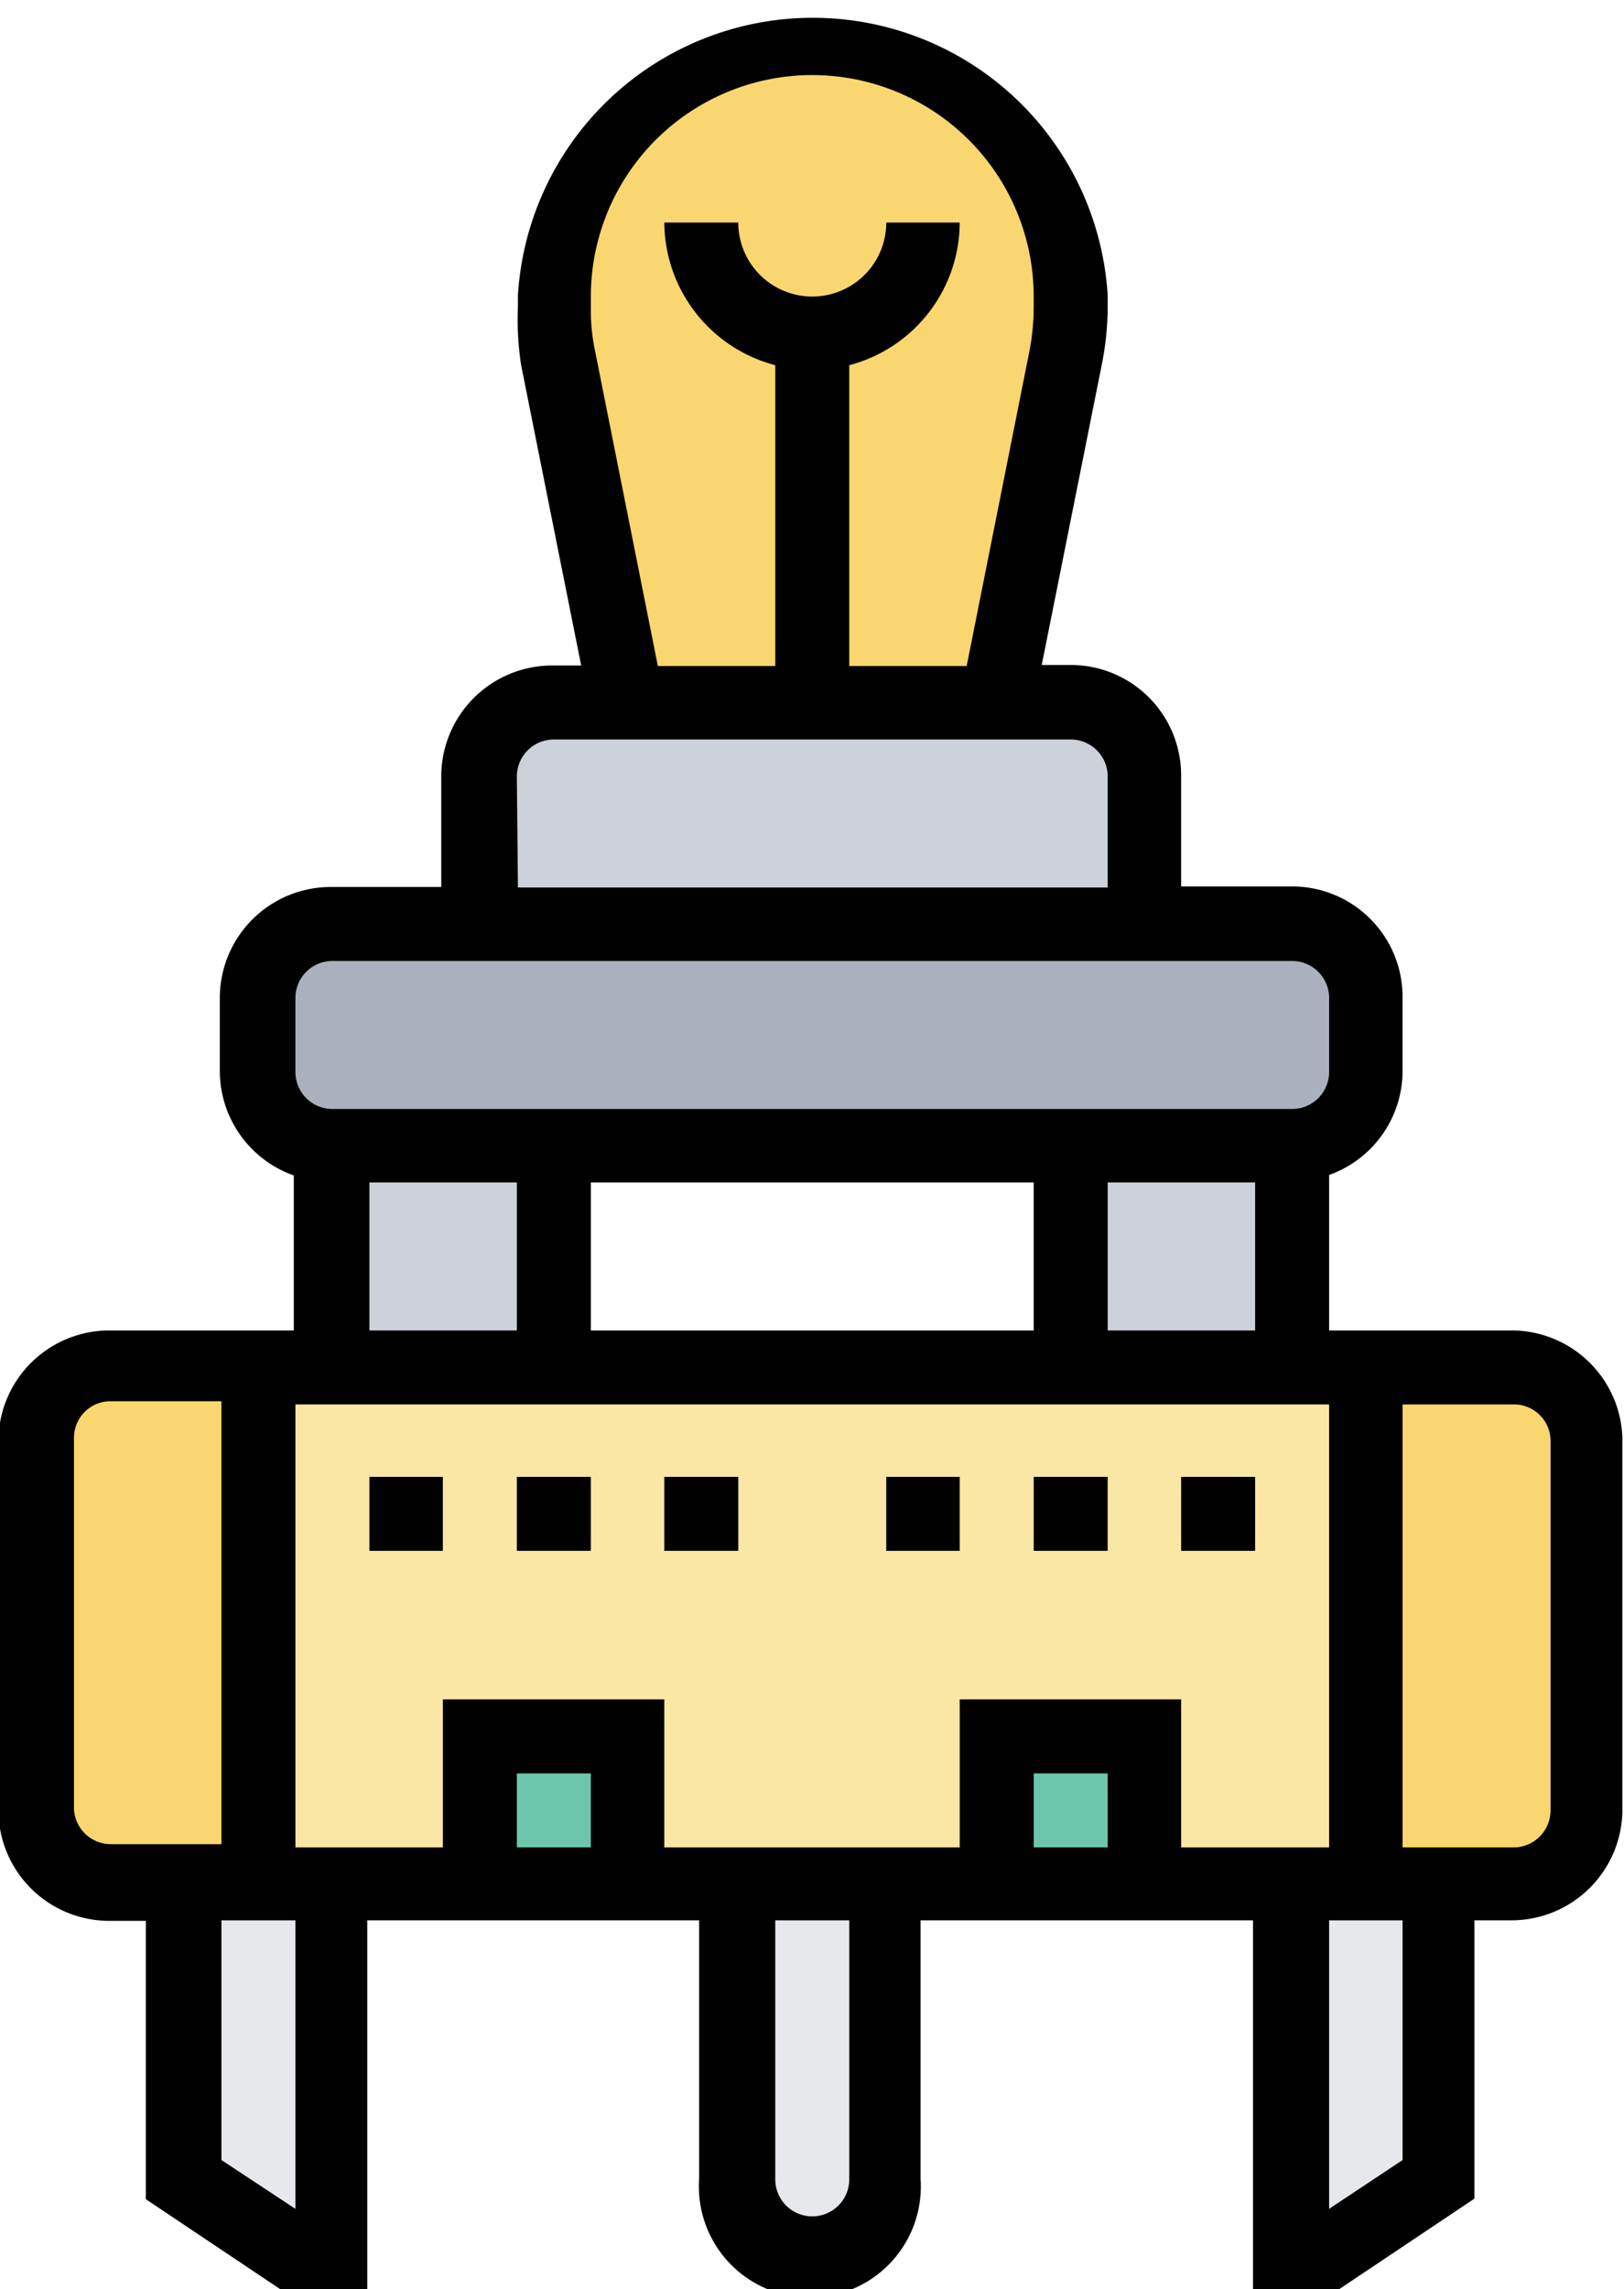 <svg id="Layer_1" data-name="Layer 1" xmlns="http://www.w3.org/2000/svg" viewBox="0 0 30.29 42.69"><defs><style>.cls-1{fill:#aab1bd;}.cls-2{fill:#cdd1d9;}.cls-3{fill:#fad670;}.cls-4{fill:#fbe7a5;}.cls-5{fill:#e6e8eb;}.cls-6{fill:#6dc6ab;}.cls-7{fill:#010101;}</style></defs><path class="cls-1" d="M526.76,432.78v1.38a1.38,1.38,0,0,1-1.38,1.38h-17.9a1.38,1.38,0,0,1-1.38-1.38v-1.38a1.38,1.38,0,0,1,1.38-1.38h17.9A1.38,1.38,0,0,1,526.76,432.78Z" transform="translate(-501.28 -414.19)"/><path class="cls-2" d="M522.63,428.65v2.75h-12.4v-2.75a1.38,1.38,0,0,1,1.38-1.38h9.64A1.38,1.38,0,0,1,522.63,428.65Z" transform="translate(-501.28 -414.19)"/><path class="cls-3" d="M516.43,427.27H513l-1.28-6.41a4.32,4.32,0,0,1-.1-.95v-.21a4.82,4.82,0,1,1,9.64,0v.21a5,5,0,0,1-.1.95l-1.28,6.41Z" transform="translate(-501.28 -414.19)"/><path class="cls-2" d="M521.25,435.54h4.13v4.13h-4.13Z" transform="translate(-501.28 -414.19)"/><path class="cls-2" d="M507.48,435.54h4.13v4.13h-4.13Z" transform="translate(-501.28 -414.19)"/><path class="cls-4" d="M506.1,439.67h20.66v9.64H506.1Z" transform="translate(-501.28 -414.19)"/><path class="cls-3" d="M530.89,441v6.89a1.38,1.38,0,0,1-1.38,1.38h-2.75v-9.64h2.75A1.38,1.38,0,0,1,530.89,441Z" transform="translate(-501.28 -414.19)"/><path class="cls-5" d="M528.13,449.31v5.5l-2.06,1.38h-.69v-6.88h2.75Z" transform="translate(-501.28 -414.19)"/><path class="cls-6" d="M519.87,446.55h2.76v2.76h-2.76Z" transform="translate(-501.28 -414.19)"/><path class="cls-5" d="M517.81,449.31v5.5a1.38,1.38,0,0,1-1.38,1.38,1.33,1.33,0,0,1-1-.41,1.31,1.31,0,0,1-.41-1v-5.5Z" transform="translate(-501.28 -414.19)"/><path class="cls-6" d="M510.23,446.55H513v2.76h-2.76Z" transform="translate(-501.28 -414.19)"/><path class="cls-5" d="M507.48,449.31v6.88h-.69l-2.07-1.38v-5.5h2.76Z" transform="translate(-501.28 -414.19)"/><path class="cls-3" d="M506.1,439.67v9.64h-2.75a1.38,1.38,0,0,1-1.38-1.38V441a1.38,1.38,0,0,1,1.38-1.37Z" transform="translate(-501.28 -414.19)"/><path class="cls-7" d="M510.92,441.73h1.38v1.38h-1.38Z" transform="translate(-501.28 -414.19)"/><path class="cls-7" d="M513.67,441.73h1.38v1.38h-1.38Z" transform="translate(-501.28 -414.19)"/><path class="cls-7" d="M508.17,441.73h1.37v1.38h-1.37Z" transform="translate(-501.28 -414.19)"/><path class="cls-7" d="M523.31,441.73h1.38v1.38h-1.38Z" transform="translate(-501.28 -414.19)"/><path class="cls-7" d="M517.81,441.73h1.37v1.38h-1.37Z" transform="translate(-501.28 -414.19)"/><path class="cls-7" d="M520.56,441.73h1.38v1.38h-1.38Z" transform="translate(-501.28 -414.19)"/><path class="cls-7" d="M529.51,439h-3.44V436.1a2.06,2.06,0,0,0,1.37-1.94v-1.38a2.06,2.06,0,0,0-2.06-2.06h-2.07v-2.07a2.06,2.06,0,0,0-2.06-2.06h-.54l1.12-5.6a5.57,5.57,0,0,0,.11-1.08v-.21a5.51,5.51,0,0,0-11,0v.21A5.57,5.57,0,0,0,511,421l1.12,5.6h-.54a2.07,2.07,0,0,0-2.07,2.06v2.07h-2.06a2.07,2.07,0,0,0-2.07,2.06v1.38a2.07,2.07,0,0,0,1.38,1.94V439h-3.44a2.07,2.07,0,0,0-2.07,2.06v6.89a2.07,2.07,0,0,0,2.07,2.06H504v5.19l2.54,1.7h1.59V450h6.19v4.82a2.07,2.07,0,1,0,4.13,0V450h6.2v6.89h1.59l2.54-1.7V450h.69a2.07,2.07,0,0,0,2.07-2.06V441A2.07,2.07,0,0,0,529.51,439Zm-6.2,9.64v-2.76h-4.13v2.76h-5.51v-2.76h-4.13v2.76h-2.75v-8.26h19.28v8.26Zm-1.37,0h-1.38v-1.38h1.38Zm-9.64,0h-1.38v-1.38h1.38Zm8.26-12.4V439H512.3v-2.76Zm1.38,2.76v-2.76h2.75V439Zm-9.56-18.26a3.65,3.65,0,0,1-.08-.81v-.21a4.13,4.13,0,1,1,8.26,0v.21a4.36,4.36,0,0,1-.08.81l-1.17,5.87h-2.19V421a2.76,2.76,0,0,0,2.06-2.66h-1.37a1.38,1.38,0,1,1-2.76,0h-1.38a2.77,2.77,0,0,0,2.07,2.66v5.61h-2.19Zm-1.46,7.93a.69.69,0,0,1,.69-.69h9.64a.69.69,0,0,1,.69.69v2.07h-11Zm-4.13,4.13a.69.69,0,0,1,.69-.69h17.9a.69.69,0,0,1,.69.69v1.38a.69.69,0,0,1-.69.69h-17.9a.69.69,0,0,1-.69-.69Zm1.38,3.44h2.75V439h-2.75Zm-5.51,11.71V441a.68.68,0,0,1,.69-.68h2.06v8.26h-2.06A.69.69,0,0,1,502.66,447.93Zm4.13,7.43-1.38-.91V450h1.38Zm10.33-.55a.69.69,0,1,1-1.38,0V450h1.38Zm10.32-.36-1.37.91V450h1.37Zm2.76-6.52a.69.69,0,0,1-.69.69h-2.07v-8.26h2.07a.68.68,0,0,1,.69.68Z" transform="translate(-501.28 -414.19)"/></svg>
